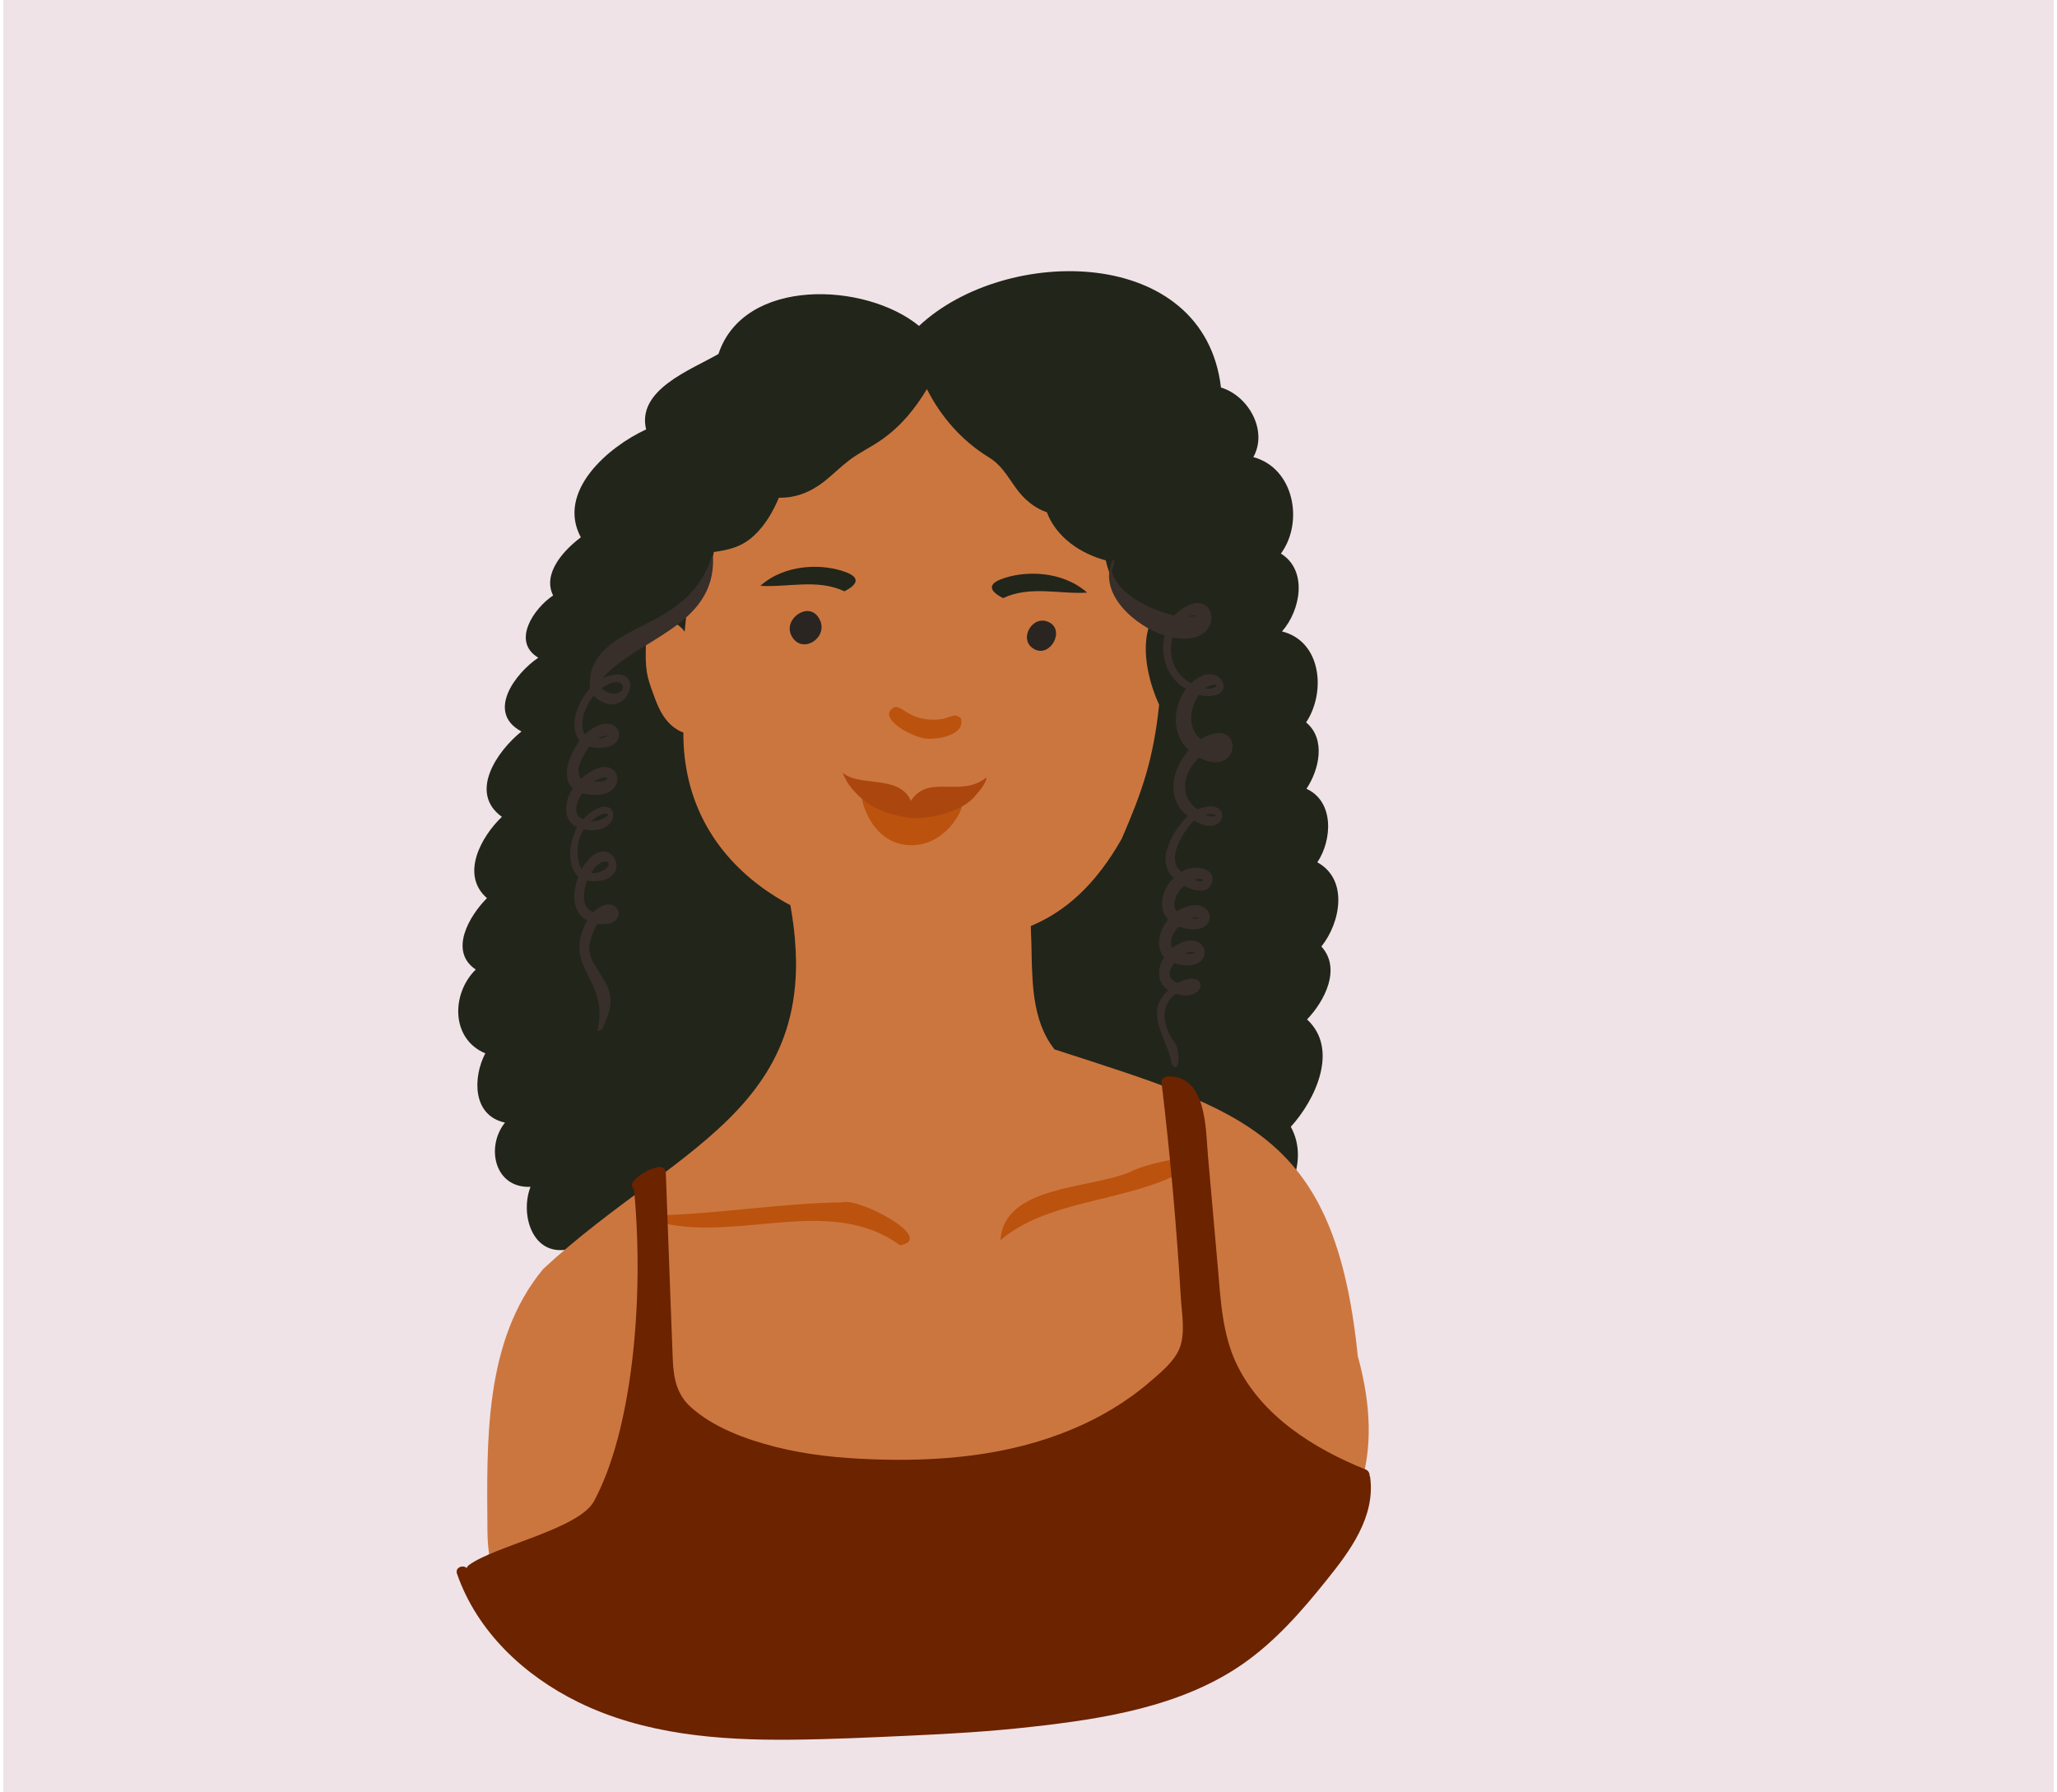 <svg width="311" height="271" viewBox="0 0 311 271" fill="none" xmlns="http://www.w3.org/2000/svg">
<path d="M152.102 249.454C202.138 241.582 236.318 194.639 228.447 144.604C220.575 94.569 173.632 60.388 123.597 68.26C73.562 76.131 39.381 123.074 47.253 173.109C55.124 223.145 102.067 257.325 152.102 249.454Z" fill="#F1B299"/>
<path d="M0.5 0H310.5V271H0.5V0Z" fill="#F0E3E7"/>
<path d="M138.987 212.546C134.546 212.113 130.304 209.514 128.264 205.489C124.582 209.965 116.477 210.687 113.409 205.182C108.824 210.037 101.82 205.94 99.816 200.633C96.314 202.691 93.21 198.756 92.181 195.723C88.535 195.561 85.177 192.817 85.845 188.9C80.466 189.947 78.589 183.575 80.213 179.441C74.78 179.694 73.39 173.43 76.35 169.73C71.422 168.683 71.459 162.925 73.372 159.261C68.119 157.058 68.246 150.199 71.928 146.589C67.794 143.809 70.971 138.448 73.625 135.795C69.563 132.257 72.74 126.498 75.881 123.502C70.791 119.838 75.195 113.52 78.841 110.596C73.462 107.726 77.867 101.823 81.386 99.44C77.271 96.986 80.737 91.949 83.625 90.036C81.964 86.678 85.285 83.141 87.813 81.245C84.112 74.314 91.928 67.581 97.686 64.927C96.242 58.916 104.437 55.938 108.625 53.519C112.47 41.877 130.846 42.635 138.95 49.277C152.037 37.021 182.056 37.003 184.601 58.592C188.752 59.837 191.731 65.108 189.493 69.115C195.648 70.758 197.164 78.935 193.662 83.7C197.778 86.245 196.623 92.328 193.825 95.469C199.836 96.967 200.485 104.711 197.471 109.224C200.503 111.733 199.457 116.372 197.525 119.26C201.749 121.192 201.424 127.022 199.168 130.379C203.915 132.979 202.67 139.513 199.781 143.105C202.832 146.463 200.269 151.354 197.615 154.134C202.489 158.629 198.879 166.282 195.16 170.362C198.265 176.066 194.113 182.979 189.366 186.373C190.756 192.853 184.186 198.052 178.554 199.586C172.85 206.68 160.359 211.138 151.803 207.51C148.734 211.138 143.752 213.016 138.987 212.546Z" fill="#22251A"/>
<path d="M121.225 255.778C103.246 256.248 73.877 255.616 73.697 231.482C73.607 218.124 73.119 202.727 82.127 191.86C103.174 172.33 127.29 167.167 118.499 132.203C117.795 130.398 118.445 126.625 119.853 130.488C124.42 121.679 142.579 124.748 150.521 127.257C160.106 134.315 152.362 149.73 159.438 158.665C188.265 168.033 201.839 171.283 205.287 205.037C213.699 235.543 188.482 244.587 164.023 251.374C164.077 251.356 164.113 251.356 164.167 251.338C163.788 251.41 163.427 251.482 163.048 251.572C163.066 251.572 163.102 251.554 163.12 251.554C149.276 253.702 135.232 255.381 121.225 255.778Z" fill="#CC763F"/>
<path opacity="0.4" d="M120.322 144.712C128.499 153.9 148.861 160.434 156.153 148.9C155.485 140.957 157.092 132.131 150.503 127.275C142.561 124.766 124.402 121.679 119.835 130.506C118.409 126.643 117.759 130.416 118.481 132.221C119.673 136.878 120.232 140.994 120.322 144.712Z" fill="#CC763F"/>
<path d="M136.081 188.286C125.214 180.344 110.81 188.286 98.698 184.514C98.409 184.423 98.048 183.774 98.589 183.774C108.229 183.629 117.813 181.914 127.416 181.788C127.398 181.788 127.398 181.788 127.38 181.788C129.781 181.03 141.677 187.257 136.081 188.286Z" fill="#BB520E"/>
<path d="M151.261 187.51C151.785 179.207 164.727 179.785 170.792 177.221C173.681 175.633 186.009 173.142 177.092 177.998C168.717 181.77 158.103 181.68 151.261 187.51Z" fill="#BB520E"/>
<path d="M207.164 223.395C207.146 223.287 207.11 223.197 207.074 223.106C207.074 222.745 206.912 222.348 206.478 222.186C198.699 219.063 190.81 214.135 187.02 206.355C184.745 201.68 184.547 196.373 184.096 191.283L182.633 174.766C182.272 170.777 182.489 162.528 176.514 162.745C176.063 162.763 175.558 163.142 175.612 163.647C176.911 174.496 177.886 185.362 178.536 196.265C178.68 198.593 179.204 201.409 178.41 203.666C177.651 205.778 175.503 207.511 173.843 208.937C170.323 211.969 166.243 214.388 161.965 216.157C152.416 220.128 141.947 221.031 131.712 220.633C126.857 220.453 122.001 219.966 117.29 218.774C112.813 217.637 107.849 215.85 104.383 212.691C102.235 210.724 101.82 208.196 101.712 205.417C101.586 202.258 101.477 199.099 101.351 195.94C101.116 189.731 100.882 183.521 100.665 177.312C100.647 176.698 100.105 176.319 99.528 176.445C98.066 176.752 96.802 177.474 95.791 178.575C95.394 179.008 95.52 179.55 95.864 179.875C97.452 196.626 95.538 216.391 89.798 226.987C87.524 231.193 74.708 233.774 70.881 236.644C70.719 236.771 70.629 236.915 70.574 237.078C69.961 236.536 68.769 237.005 69.094 237.944C72.145 246.699 79.221 253.323 87.416 257.349C97.398 262.258 108.716 263.143 119.672 263.035C125.647 262.98 131.64 262.692 137.597 262.421C143.68 262.15 149.781 261.789 155.828 261.103C166.767 259.894 178.5 258.053 187.76 251.681C192.76 248.233 196.785 243.63 200.558 238.919C204.114 234.514 207.941 229.352 207.164 223.395Z" fill="#6B2300"/>
<path d="M174.744 105.379C173.499 102.166 172.632 98.032 173.733 94.657C170.376 92.238 168.174 88.935 167.181 84.729C163.481 83.754 159.69 81.263 158.282 77.454C156.369 76.805 154.834 75.505 153.571 73.754C152.235 71.895 151.405 70.306 149.455 69.115C145.484 66.678 142.289 63.086 140.141 58.826C138.372 61.768 136.242 64.422 133.3 66.48C131.711 67.599 129.942 68.411 128.372 69.602C127.072 70.595 125.917 71.768 124.635 72.779C122.505 74.458 120.231 75.306 117.758 75.252C116.856 77.4 115.664 79.44 113.986 80.992C112.108 82.743 110.141 83.14 107.92 83.465C107.433 86.462 106.007 89.296 103.967 91.335C103.787 92.725 103.642 94.115 103.516 95.505C103.101 94.927 102.577 94.458 101.892 94.169C100.267 93.465 98.516 94.169 97.92 95.956C97.614 96.859 97.632 97.852 97.632 98.79C97.614 100 97.668 101.227 97.957 102.4C98.209 103.447 98.606 104.458 98.967 105.451C99.328 106.426 99.725 107.382 100.303 108.249C101.061 109.404 102.108 110.325 103.318 110.758C103.263 131.336 121.856 141.192 138.95 142.112C151.459 142.816 161.73 140.722 169.6 126.805C172.741 119.567 174.383 114.765 175.25 106.552C175.087 106.155 174.889 105.776 174.744 105.379Z" fill="#CC763F"/>
<path d="M140.268 111.697C137.831 111.57 132.506 108.465 135.123 106.985C136.134 106.426 137.181 108.574 140.466 108.79C143.823 109.025 143.932 107.509 145.25 108.556C146.062 110.993 142.181 111.787 140.268 111.697Z" fill="#BB520E"/>
<path d="M137.379 127.779C132.325 127.491 130.43 122.256 130.231 120.252C130.123 119.241 130.683 119.205 132.018 121.444C133.174 120.469 133.589 122.346 134.509 122.689C137.073 122.761 139.491 123.917 141.928 123.05C143.986 121.299 145.484 120.559 145.538 121.317C145.647 122.617 142.777 128.086 137.379 127.779Z" fill="#BB520E"/>
<path d="M137.722 121.083C135.972 117.04 129.852 119.079 127.361 116.787C127.361 116.787 127.975 118.159 128.39 118.7C131.026 122.238 134.6 123.411 138.463 123.718C141.206 123.628 145.701 122.671 147.614 120.126C148.39 119.278 149.203 118.087 149.149 117.545C145.268 120.704 140.376 116.949 137.722 121.083Z" fill="#AA460E"/>
<path d="M92.884 104.873C93.498 104.909 94.238 104.458 94.184 103.79C94.184 103.808 94.184 103.826 94.184 103.826C94.166 103.772 94.166 103.736 94.148 103.682C94.148 103.7 94.166 103.7 94.166 103.718C94.184 103.736 94.184 103.772 94.184 103.79C94.184 103.772 94.184 103.772 94.184 103.754C94.184 103.754 94.184 103.754 94.184 103.736C94.13 103.592 94.04 103.465 93.913 103.357C93.931 103.375 93.949 103.393 93.967 103.411C93.841 103.303 93.697 103.213 93.534 103.158C93.534 103.158 93.552 103.158 93.552 103.176C93.534 103.176 93.534 103.176 93.516 103.158C93.552 103.158 93.57 103.176 93.606 103.195C93.498 103.158 93.39 103.122 93.281 103.122C93.299 103.122 93.336 103.122 93.372 103.14C93.263 103.122 93.173 103.122 93.065 103.122C93.101 103.122 93.119 103.122 93.155 103.122C92.361 103.176 91.639 103.574 90.989 104.025C90.989 104.025 90.989 104.043 91.007 104.043C91.007 104.043 91.007 104.025 90.989 104.025C91.043 104.115 91.115 104.205 91.188 104.278C91.188 104.278 91.169 104.278 91.169 104.259C91.188 104.278 91.206 104.296 91.224 104.296L91.206 104.278C91.224 104.296 91.242 104.296 91.242 104.314C91.206 104.296 91.169 104.26 91.151 104.223C91.621 104.639 92.252 104.855 92.884 104.873ZM90.393 111.714C90.917 111.66 91.422 111.48 91.874 111.245C91.819 111.227 91.765 111.227 91.729 111.227C91.747 111.227 91.765 111.227 91.801 111.227C91.278 111.191 90.808 111.444 90.393 111.714ZM89.725 118.249C90.249 118.141 91.891 118.231 91.783 117.635C91.819 117.653 91.837 117.671 91.874 117.689C91.783 117.635 91.711 117.599 91.603 117.563C91.639 117.581 91.675 117.581 91.693 117.599C91.567 117.563 91.422 117.545 91.296 117.563C91.332 117.563 91.368 117.563 91.404 117.563C90.772 117.599 90.195 117.906 89.689 118.267C89.707 118.249 89.707 118.249 89.725 118.249ZM89.563 124.188C90.393 124.169 91.224 123.827 91.874 123.321L91.855 123.339C92.036 123.195 91.837 123.05 91.675 123.032C91.693 123.032 91.729 123.032 91.747 123.032C91.657 123.014 91.549 123.014 91.458 123.014C91.476 123.014 91.513 123.014 91.531 123.014C90.682 123.068 89.978 123.628 89.364 124.188C89.418 124.188 89.491 124.188 89.563 124.188ZM89.78 132.004C90.068 131.985 90.357 131.949 90.646 131.859C90.628 131.859 90.592 131.877 90.556 131.877C91.061 131.715 91.549 131.462 91.891 131.065C91.874 131.083 91.855 131.119 91.837 131.137C91.91 131.047 91.982 130.939 92.018 130.83C92.018 130.848 92 130.866 92 130.884C92 130.884 92 130.902 91.982 130.902C92.018 130.794 92.018 130.668 92 130.541C92 130.577 92 130.596 92.018 130.632C91.982 130.433 91.819 130.289 91.621 130.253C91.657 130.253 91.693 130.253 91.711 130.271C90.664 130.18 89.87 131.173 89.364 131.967C89.509 131.985 89.653 131.985 89.78 132.004ZM90.321 155.83C92.198 147.834 84.816 146.444 88.787 139.152C86.296 137.906 86.585 134.783 87.433 132.563C85.538 130.722 86.097 127.22 87.234 125.072C84.942 124.025 85.357 120.956 86.621 119.242C84.617 117.274 86.278 113.935 87.614 112.003C85.826 109.621 87.451 106.065 89.184 104.079C88.588 96.498 97.993 95.252 102.541 91.353C102.578 91.317 102.614 91.299 102.65 91.263C102.632 91.263 102.632 91.281 102.614 91.281C102.704 91.209 102.794 91.137 102.884 91.082C102.848 91.118 102.812 91.137 102.776 91.173C103.227 90.83 103.643 90.469 104.058 90.072C104.04 90.108 104.004 90.126 103.967 90.162C104.076 90.054 104.202 89.927 104.31 89.819C104.292 89.837 104.256 89.873 104.22 89.891C104.617 89.494 104.96 89.061 105.285 88.628C105.267 88.646 105.249 88.682 105.231 88.7C106.368 87.382 107.09 85.685 107.614 84.169C107.758 84.151 107.83 84.295 107.812 84.404C108.083 94.693 96.332 96.588 91.097 102.527C98.39 99.494 94.96 110.036 89.743 105.198C88.57 106.678 87.65 108.808 88.209 110.686C88.191 110.668 88.191 110.631 88.173 110.613C88.245 110.758 88.335 110.902 88.444 111.029C93.823 106.028 96.422 114.314 89.076 112.906C88.191 114.151 86.783 116.335 87.848 117.761C94.112 112.075 96.097 121.877 88.029 119.946C87.379 120.866 86.765 122.238 87.379 123.321C87.361 123.303 87.343 123.267 87.325 123.231C87.361 123.303 87.415 123.357 87.451 123.411C87.433 123.393 87.433 123.375 87.415 123.357C87.614 123.592 87.884 123.754 88.155 123.881C93.552 118.393 94.888 126.534 88.227 125.415C87.216 127.112 86.982 129.494 87.848 131.281C87.83 131.263 87.812 131.245 87.794 131.227C87.848 131.281 87.884 131.354 87.938 131.408C92.198 124.169 96.856 134.115 88.769 133.159C88.173 134.729 87.758 137.094 89.671 137.924C93.534 134.278 95.718 140.343 90.303 139.693C89.834 140.415 89.527 141.245 89.292 142.076C89.31 142.04 89.31 142.004 89.328 141.968C88.859 143.303 89.13 144.729 89.906 145.903V145.885C90.375 146.679 90.899 147.437 91.35 148.231C91.35 148.213 91.332 148.213 91.332 148.195C92.505 149.892 92.559 152.148 91.711 154.007C91.729 153.989 91.729 153.953 91.747 153.917C91.35 154.549 91.296 156.011 90.321 155.83Z" fill="#382F2A"/>
<path d="M179.744 93.249C180.124 93.231 180.503 93.213 180.846 93.105C180.43 92.942 179.979 93.05 179.6 93.249C179.654 93.249 179.708 93.249 179.744 93.249ZM182.723 104.134C183.138 104.115 183.625 104.043 183.896 103.7C183.896 103.7 183.896 103.718 183.878 103.718C183.968 103.556 183.698 103.484 183.571 103.484C183.607 103.484 183.643 103.484 183.68 103.502C183.138 103.538 182.615 103.791 182.145 104.079C182.326 104.115 182.524 104.134 182.723 104.134ZM183.337 123.448C183.535 123.466 183.734 123.412 183.896 123.285C183.571 123.159 183.21 123.051 182.849 123.051C182.867 123.051 182.903 123.051 182.921 123.051C182.705 123.051 182.488 123.087 182.272 123.159C182.596 123.303 182.957 123.448 183.337 123.448ZM181.531 133.267C181.604 133.267 181.658 133.267 181.712 133.231C181.802 133.195 181.874 133.123 181.929 133.033C181.513 132.834 181.008 132.834 180.557 132.979C180.864 133.087 181.189 133.249 181.531 133.267ZM180.701 138.917C180.918 138.917 181.134 138.863 181.351 138.791C180.918 138.647 180.43 138.719 179.997 138.845C180.232 138.881 180.466 138.899 180.701 138.917ZM179.907 144.224C180.178 144.224 180.448 144.188 180.665 144.026C180.557 143.99 180.43 143.953 180.304 143.935C180.34 143.935 180.376 143.953 180.412 143.953C179.979 143.881 179.528 144.008 179.131 144.17C179.383 144.224 179.636 144.224 179.907 144.224ZM177.145 160.921C176.676 157.149 172.723 153.177 176.64 149.73C174.871 148.647 174.907 146.3 176.026 144.766C174.564 143.105 175.322 140.542 176.622 139.026C174.889 137.239 175.791 134.278 177.452 132.744C176.315 131.697 175.936 130.072 176.387 128.592C176.387 128.628 176.369 128.646 176.369 128.683C176.911 126.661 178.102 124.82 179.582 123.358C176.17 120.867 177.199 116.155 179.744 113.43C177.073 111.065 177.308 106.877 179.293 104.152C176.441 102.563 175.358 99.151 176.08 96.083C171.676 94.711 165.9 89.765 168.192 84.729C169.04 84.44 167.831 86.191 168.192 86.751C168.192 86.733 168.192 86.733 168.192 86.715C169.456 90.18 174.113 92.166 177.488 93.086C183.95 86.805 186.152 98.159 177.308 96.372C176.459 99.043 177.56 102.004 180.087 103.285C184.636 98.971 187.849 106.462 181.243 105.072C179.871 107.022 179.456 110.144 181.55 111.751C188.21 107.816 187.795 117.942 181.279 114.531C181.008 114.838 180.737 115.144 180.485 115.469L180.503 115.451C178.697 117.563 178.571 120.722 181.044 122.365C186.712 120.126 185.449 127.184 180.593 124.08C180.448 124.206 180.286 124.332 180.142 124.477C180.142 124.477 180.16 124.477 180.16 124.459C179.654 125 179.239 125.632 178.842 126.264C178.842 126.264 178.842 126.264 178.842 126.246C177.867 127.906 176.82 130.361 178.625 131.841C180.051 130.74 183.896 130.957 183.246 133.412C182.578 135.379 180.376 134.621 179.004 133.935C178.138 134.766 177.38 135.939 177.578 137.184C177.578 137.166 177.56 137.148 177.56 137.13C177.633 137.365 177.777 137.582 177.921 137.78C183.824 134.17 185.196 142.401 178.192 140.109C177.416 140.903 176.802 142.058 177.145 143.177C177.145 143.159 177.127 143.141 177.127 143.123C177.145 143.177 177.181 143.249 177.217 143.304C182.903 139.26 184.474 147.69 177.524 145.632C177.163 146.174 176.73 146.787 176.838 147.473C176.838 147.455 176.838 147.455 176.838 147.437C176.929 147.816 177.217 148.123 177.524 148.358C177.488 148.34 177.47 148.322 177.434 148.286C177.524 148.358 177.614 148.412 177.723 148.466C177.687 148.448 177.669 148.43 177.633 148.412C177.777 148.484 177.903 148.556 178.048 148.611C183.03 146.138 182.38 151.769 177.795 150.253C175.051 152.203 175.99 155.578 177.759 157.853C178.264 158.611 178.517 162.636 177.145 160.921Z" fill="#382F2A"/>
<path d="M158.571 94.061C156.062 92.851 153.842 96.768 156.387 98.158C158.788 99.458 161.098 95.288 158.571 94.061Z" fill="#2A2521"/>
<path d="M164.365 89.602C160.213 89.873 155.755 88.501 151.657 90.433C149.293 89.223 149.636 88.266 151.242 87.617C154.87 86.173 160.665 86.299 164.365 89.602Z" fill="#22251A"/>
<path d="M123.823 93.483C122.307 90.83 118.426 93.519 119.618 96.028C121.152 99.205 125.538 96.335 123.823 93.483Z" fill="#2A2521"/>
<path d="M114.96 88.573C119.112 88.844 123.571 87.472 127.668 89.404C130.033 88.195 129.69 87.238 128.083 86.588C124.455 85.126 118.661 85.252 114.96 88.573Z" fill="#22251A"/>
</svg>
